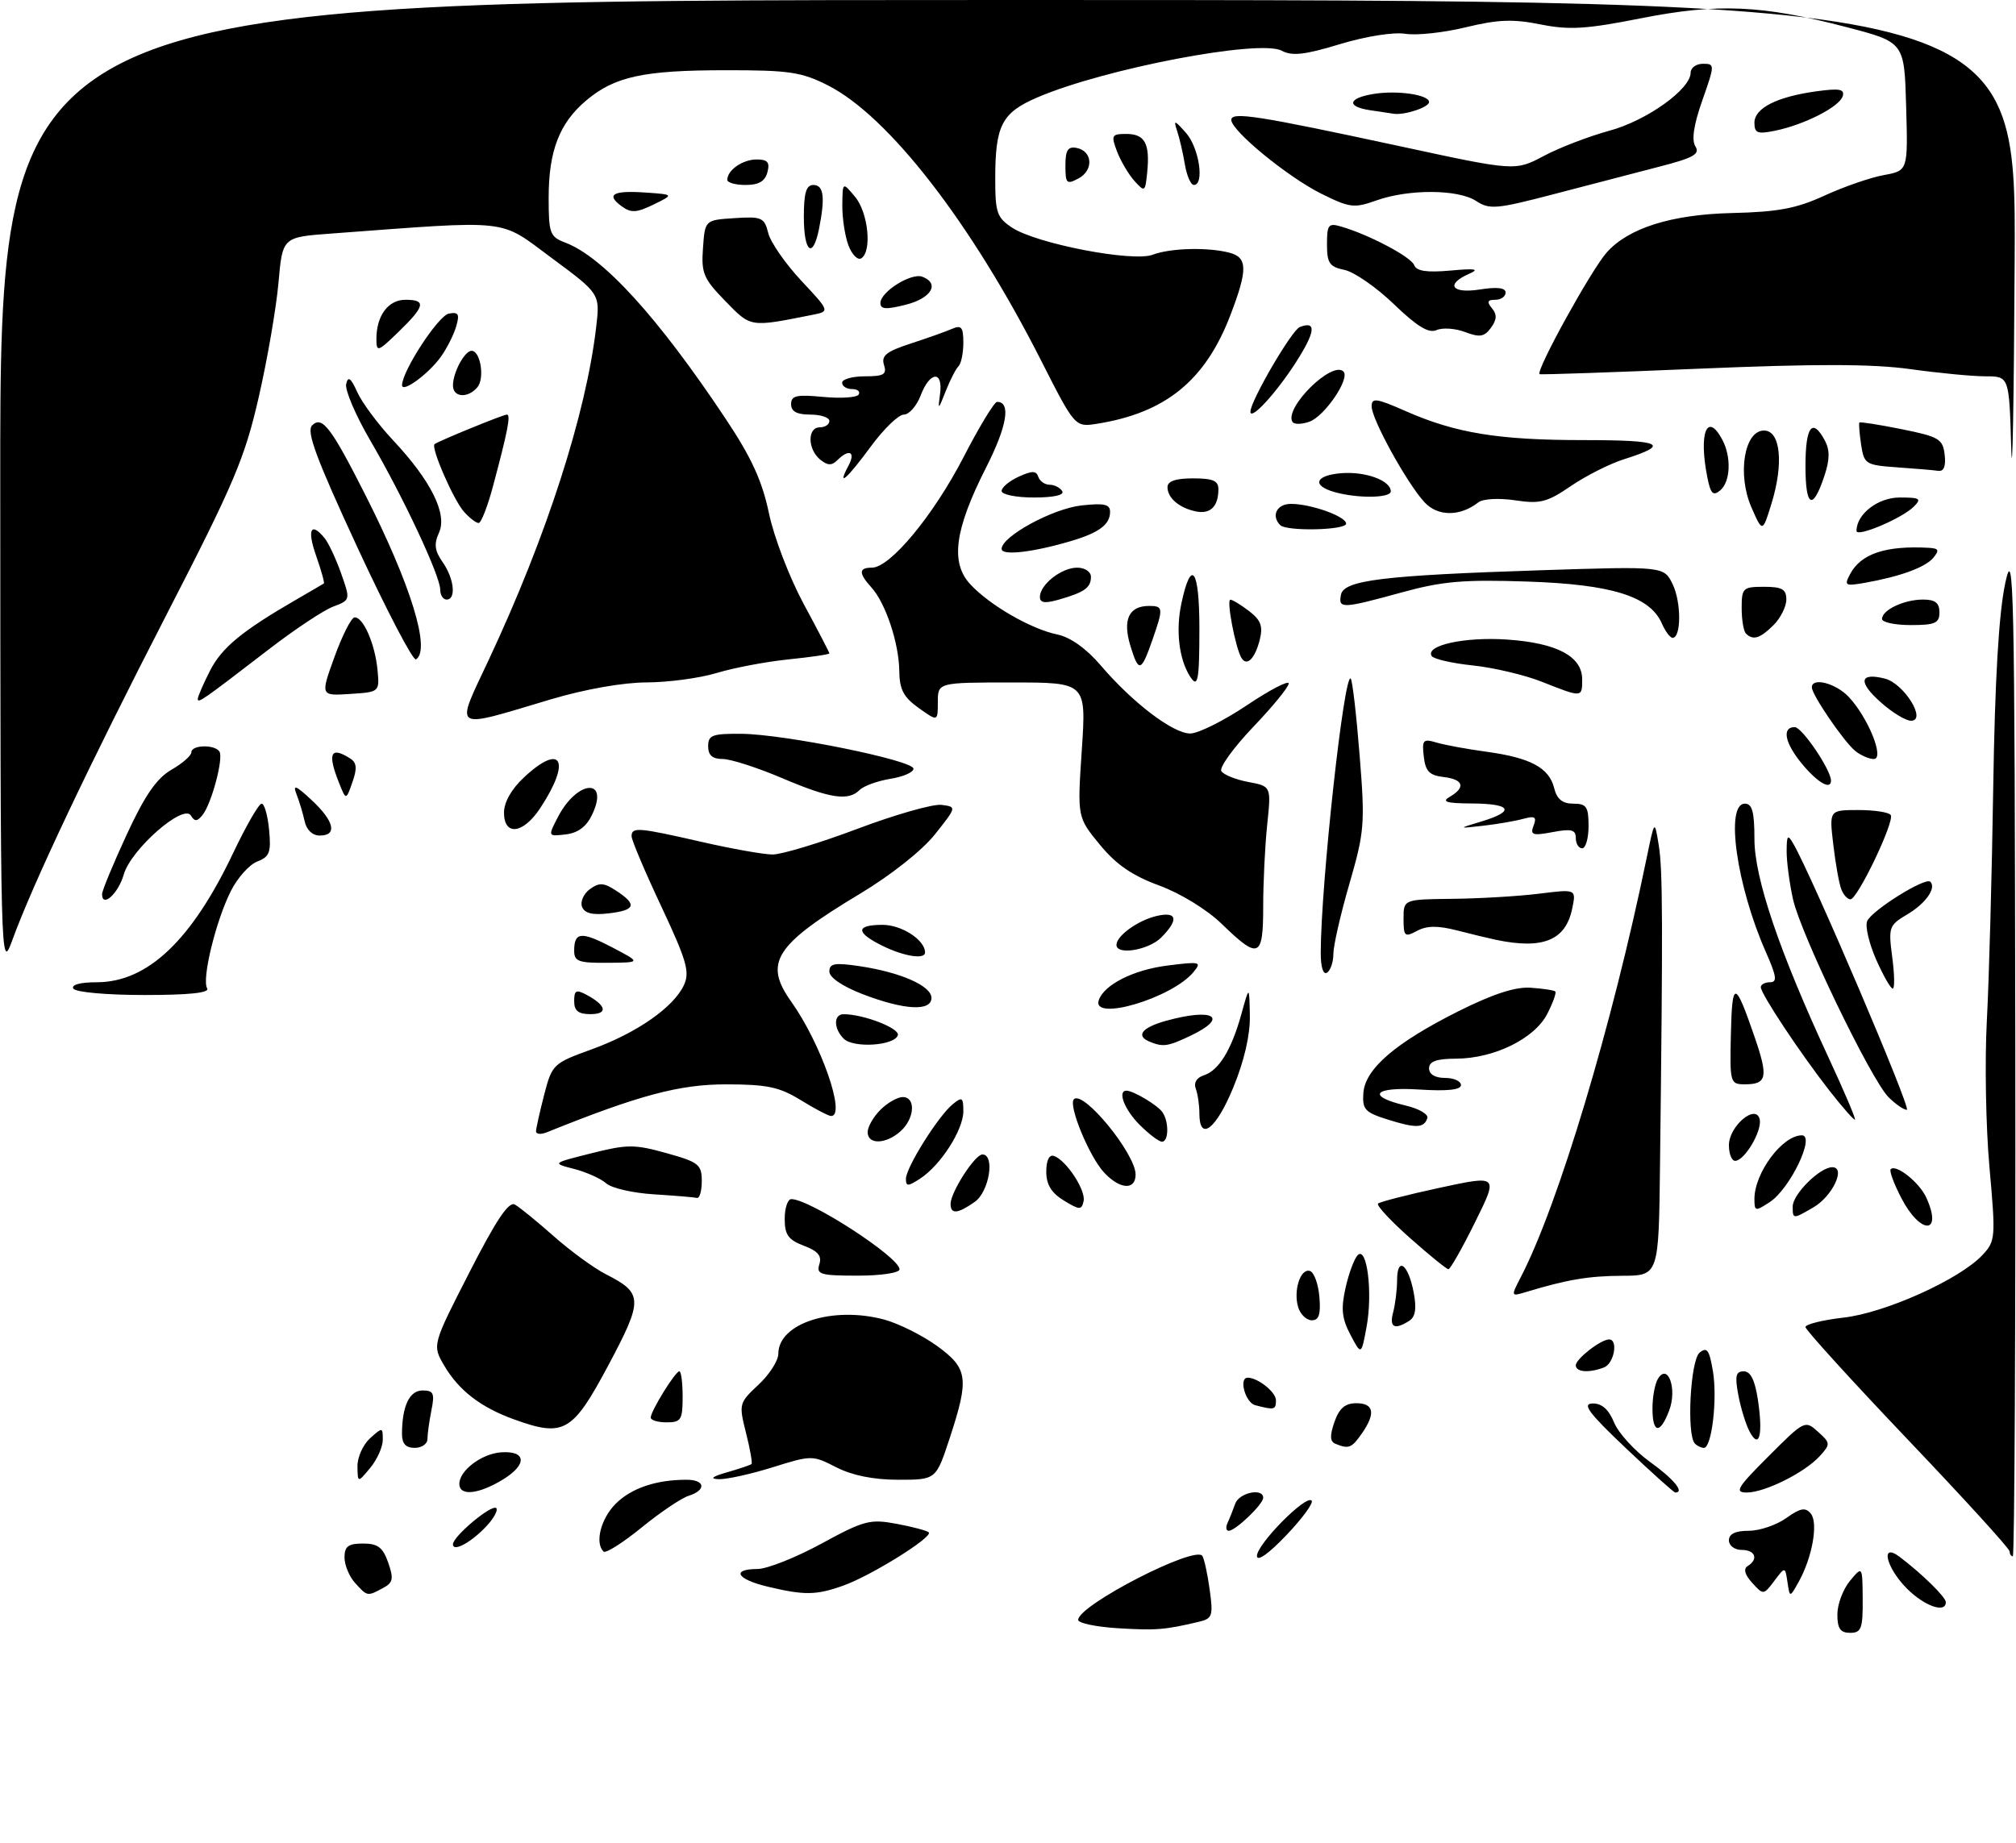 <?xml version="1.0" encoding="UTF-8" standalone="no"?>
<!DOCTYPE svg PUBLIC "-//W3C//DTD SVG 1.1//EN" "http://www.w3.org/Graphics/SVG/1.1/DTD/svg11.dtd" >
<svg xmlns="http://www.w3.org/2000/svg" xmlns:xlink="http://www.w3.org/1999/xlink" version="1.1" viewBox="0 0 316 289">
 <g >
 <path fill="currentColor"
d=" M 175.25 255.28 C 171.81 255.07 169.00 254.48 169.00 253.97 C 169.00 251.67 187.39 242.21 188.47 243.95 C 188.77 244.44 189.29 246.83 189.62 249.28 C 190.18 253.36 190.04 253.77 187.87 254.28 C 182.56 255.53 181.24 255.64 175.25 255.28 Z  M 288.00 253.11 C 288.00 251.52 288.89 249.16 289.97 247.86 C 291.93 245.50 291.93 245.50 291.97 250.75 C 292.00 255.34 291.75 256.00 290.00 256.00 C 288.46 256.00 288.00 255.33 288.00 253.11 Z  M 298.92 249.08 C 295.62 245.77 294.68 241.76 297.75 244.08 C 301.27 246.74 305.00 250.40 305.00 251.19 C 305.00 252.98 301.68 251.83 298.92 249.08 Z  M 55.65 248.17 C 54.74 247.17 54.00 245.37 54.00 244.17 C 54.00 242.44 54.59 242.00 56.90 242.00 C 59.23 242.00 60.01 242.60 60.85 244.99 C 61.74 247.54 61.61 248.14 60.01 248.99 C 57.57 250.30 57.59 250.31 55.65 248.17 Z  M 120.25 248.74 C 115.45 247.58 114.59 246.01 118.75 245.99 C 120.26 245.98 124.76 244.19 128.75 242.02 C 135.44 238.37 136.37 238.13 140.55 238.91 C 143.05 239.38 145.31 239.98 145.58 240.25 C 146.30 240.96 136.55 247.04 132.20 248.59 C 127.92 250.12 126.09 250.14 120.25 248.74 Z  M 274.64 248.15 C 273.49 246.88 273.24 245.97 273.93 245.54 C 275.68 244.46 275.14 243.00 273.00 243.00 C 271.89 243.00 271.00 242.33 271.00 241.50 C 271.00 240.49 272.01 240.00 274.10 240.00 C 275.80 240.00 278.45 239.11 279.98 238.01 C 282.20 236.43 282.99 236.28 283.83 237.30 C 285.04 238.75 284.07 244.19 281.93 248.02 C 280.54 250.50 280.54 250.50 280.18 248.05 C 279.81 245.60 279.81 245.60 278.11 247.86 C 276.43 250.09 276.39 250.09 274.64 248.15 Z  M 197.02 243.95 C 197.00 242.13 204.67 234.34 205.59 235.26 C 205.94 235.60 204.15 238.05 201.63 240.69 C 198.86 243.60 197.04 244.89 197.02 243.95 Z  M 94.60 243.26 C 93.21 241.88 94.18 238.10 96.51 235.76 C 98.97 233.31 102.83 232.00 107.62 232.00 C 110.55 232.00 110.75 233.63 107.93 234.52 C 106.79 234.88 103.46 237.13 100.53 239.52 C 97.59 241.91 94.93 243.59 94.60 243.26 Z  M 315.00 243.23 C 315.00 242.80 307.80 234.90 299.00 225.66 C 290.20 216.41 283.00 208.49 283.00 208.06 C 283.00 207.62 285.68 206.96 288.95 206.58 C 295.49 205.85 307.16 200.59 310.73 196.78 C 312.79 194.58 312.83 194.09 311.84 183.00 C 311.27 176.68 311.09 166.32 311.43 160.00 C 311.77 153.68 312.22 137.25 312.43 123.50 C 312.69 106.65 313.30 96.22 314.30 91.50 C 315.65 85.09 315.79 91.22 315.89 164.25 C 315.95 208.11 315.77 244.00 315.50 244.00 C 315.23 244.00 315.00 243.65 315.00 243.23 Z  M 71.00 242.12 C 71.00 240.87 77.10 235.77 77.79 236.45 C 78.08 236.75 77.47 237.93 76.42 239.09 C 74.04 241.72 71.00 243.42 71.00 242.12 Z  M 192.42 238.75 C 192.74 238.06 193.28 236.71 193.62 235.75 C 194.23 234.02 198.00 233.23 198.00 234.83 C 198.00 235.84 193.66 240.00 192.60 240.00 C 192.18 240.00 192.10 239.44 192.42 238.75 Z  M 72.00 232.65 C 72.00 230.56 75.47 227.93 78.52 227.70 C 82.52 227.41 82.68 229.62 78.82 231.97 C 75.00 234.30 72.00 234.60 72.00 232.65 Z  M 254.84 227.04 C 249.01 221.51 247.94 220.08 249.63 220.04 C 251.08 220.01 252.16 220.97 253.01 223.04 C 253.71 224.71 256.24 227.48 258.64 229.21 C 262.35 231.87 264.11 234.00 262.59 234.00 C 262.37 234.00 258.88 230.87 254.84 227.04 Z  M 277.22 228.31 C 282.83 222.69 282.94 222.64 284.96 224.47 C 286.93 226.24 286.94 226.41 285.26 228.27 C 282.92 230.86 276.64 234.00 273.80 234.00 C 271.83 234.00 272.29 233.23 277.22 228.31 Z  M 56.03 229.90 C 56.01 228.48 56.90 226.50 58.00 225.50 C 59.94 223.75 60.00 223.75 60.00 225.73 C 60.00 226.86 59.11 228.84 58.03 230.14 C 56.07 232.50 56.07 232.50 56.03 229.90 Z  M 114.00 230.82 C 115.92 230.27 117.63 229.69 117.80 229.53 C 117.96 229.37 117.57 227.17 116.93 224.63 C 115.79 220.12 115.84 219.95 118.88 217.11 C 120.60 215.51 122.00 213.32 122.00 212.25 C 122.00 207.47 130.52 204.72 138.61 206.89 C 140.85 207.50 144.56 209.35 146.85 211.00 C 151.73 214.54 151.95 216.07 148.86 225.48 C 146.72 232.00 146.72 232.00 140.82 232.00 C 136.95 232.00 133.61 231.33 131.11 230.06 C 127.34 228.13 127.24 228.13 121.06 230.06 C 117.63 231.13 113.85 231.96 112.66 231.91 C 111.19 231.85 111.62 231.50 114.00 230.82 Z  M 63.01 224.75 C 63.04 220.40 64.19 218.00 66.24 218.00 C 67.96 218.00 68.16 218.45 67.62 221.12 C 67.28 222.84 67.00 224.87 67.00 225.62 C 67.00 226.38 66.10 227.00 65.00 227.00 C 63.59 227.00 63.00 226.34 63.01 224.75 Z  M 209.32 226.36 C 208.46 226.01 208.42 225.09 209.17 222.94 C 209.92 220.79 210.84 220.00 212.60 220.00 C 215.37 220.00 215.66 221.61 213.44 224.78 C 211.86 227.04 211.41 227.21 209.32 226.36 Z  M 265.67 226.33 C 264.35 225.01 264.95 213.28 266.40 212.08 C 267.56 211.12 267.93 211.63 268.49 214.96 C 269.22 219.28 268.32 227.00 267.08 227.00 C 266.67 227.00 266.03 226.70 265.67 226.33 Z  M 274.26 224.48 C 273.66 223.37 272.86 220.78 272.48 218.73 C 271.91 215.73 272.08 215.00 273.33 215.00 C 274.39 215.00 275.08 216.38 275.54 219.44 C 276.37 224.95 275.77 227.31 274.26 224.48 Z  M 80.56 222.53 C 75.34 220.64 71.91 217.99 69.62 214.09 C 67.75 210.88 67.75 210.88 73.57 199.50 C 77.76 191.29 79.75 188.32 80.70 188.85 C 81.43 189.26 84.17 191.49 86.79 193.81 C 89.41 196.13 93.08 198.81 94.95 199.77 C 100.83 202.76 100.85 203.74 95.32 214.12 C 89.73 224.59 88.38 225.36 80.56 222.53 Z  M 259.02 220.75 C 259.02 218.96 259.42 216.88 259.90 216.13 C 261.46 213.66 262.91 217.79 261.64 221.13 C 260.21 224.94 259.00 224.77 259.02 220.75 Z  M 102.00 222.25 C 102.01 221.22 105.85 215.00 106.49 215.00 C 106.77 215.00 107.00 216.80 107.00 219.00 C 107.00 222.60 106.75 223.00 104.50 223.00 C 103.12 223.00 102.00 222.66 102.00 222.25 Z  M 196.75 220.31 C 195.20 219.91 194.13 216.00 195.57 216.00 C 197.17 216.00 200.00 218.26 200.00 219.54 C 200.00 221.04 199.76 221.10 196.75 220.31 Z  M 247.00 214.06 C 247.00 213.05 250.93 210.00 252.22 210.00 C 253.69 210.00 253.00 213.79 251.42 214.39 C 249.08 215.29 247.00 215.13 247.00 214.06 Z  M 211.68 209.28 C 210.33 206.72 210.17 205.20 210.91 201.91 C 211.42 199.63 212.28 197.32 212.82 196.78 C 214.27 195.33 215.19 202.67 214.21 208.00 C 213.38 212.50 213.38 212.50 211.68 209.28 Z  M 218.37 205.75 C 218.70 204.51 218.98 202.24 218.99 200.69 C 219.00 196.89 220.76 198.21 221.59 202.64 C 222.07 205.19 221.86 206.47 220.88 207.09 C 218.57 208.56 217.74 208.11 218.37 205.75 Z  M 203.50 205.00 C 202.68 202.40 203.84 198.78 205.33 199.27 C 205.98 199.48 206.64 201.31 206.81 203.33 C 207.04 206.06 206.74 207.00 205.63 207.00 C 204.81 207.00 203.85 206.10 203.50 205.00 Z  M 238.42 200.15 C 244.28 188.82 252.72 160.69 258.11 134.50 C 259.35 128.50 259.35 128.50 260.00 132.50 C 260.63 136.33 260.66 144.47 260.20 182.75 C 260.00 200.00 260.00 200.00 254.25 200.02 C 248.99 200.05 245.65 200.61 239.15 202.58 C 236.81 203.28 236.81 203.27 238.42 200.15 Z  M 128.43 198.22 C 128.85 196.90 128.21 196.14 126.00 195.31 C 123.56 194.38 123.00 193.60 123.00 191.09 C 123.00 189.39 123.47 188.00 124.04 188.00 C 126.94 188.00 141.00 197.12 141.00 199.01 C 141.00 199.56 138.12 200.00 134.43 200.00 C 128.59 200.00 127.93 199.80 128.43 198.22 Z  M 221.00 194.09 C 217.97 191.40 215.72 188.98 216.00 188.70 C 216.28 188.43 220.63 187.31 225.68 186.22 C 234.87 184.24 234.87 184.24 231.21 191.62 C 229.21 195.68 227.32 199.00 227.03 198.99 C 226.74 198.98 224.03 196.78 221.00 194.09 Z  M 298.05 187.88 C 296.87 185.61 296.11 183.56 296.36 183.31 C 297.19 182.47 300.85 185.38 301.93 187.74 C 304.57 193.54 301.07 193.66 298.05 187.88 Z  M 281.00 189.16 C 281.00 187.23 285.26 183.00 287.20 183.00 C 289.38 183.00 287.24 187.55 284.25 189.29 C 281.03 191.17 281.00 191.16 281.00 189.16 Z  M 149.00 188.75 C 149.01 186.91 152.81 181.00 153.99 181.00 C 156.00 181.00 155.06 186.85 152.78 188.44 C 150.09 190.33 149.00 190.41 149.00 188.75 Z  M 166.75 188.22 C 164.79 187.02 164.00 185.72 164.00 183.69 C 164.00 181.93 164.46 180.99 165.19 181.23 C 167.11 181.87 170.23 186.61 169.85 188.32 C 169.53 189.74 169.23 189.73 166.75 188.22 Z  M 275.00 187.97 C 275.00 183.88 279.38 178.00 282.43 178.00 C 284.60 178.00 280.58 186.39 277.41 188.46 C 275.13 189.96 275.00 189.93 275.00 187.97 Z  M 102.52 187.25 C 99.22 187.05 95.85 186.28 95.02 185.53 C 94.18 184.78 91.92 183.77 90.00 183.27 C 86.50 182.37 86.50 182.37 92.71 180.81 C 98.32 179.40 99.45 179.39 104.46 180.79 C 109.51 182.19 110.00 182.58 110.00 185.16 C 110.00 186.72 109.66 187.91 109.25 187.81 C 108.84 187.71 105.81 187.46 102.52 187.25 Z  M 142.00 184.82 C 142.00 183.06 147.05 175.00 149.33 173.13 C 150.81 171.91 151.00 172.04 151.00 174.23 C 151.00 177.13 147.46 182.67 144.25 184.77 C 142.32 186.03 142.00 186.04 142.00 184.82 Z  M 173.06 183.83 C 170.73 181.33 167.41 173.26 168.33 172.34 C 169.80 170.87 178.00 180.89 178.00 184.15 C 178.00 186.65 175.53 186.49 173.06 183.83 Z  M 271.00 179.56 C 271.00 176.53 275.29 172.95 275.83 175.52 C 276.21 177.33 273.44 182.00 271.98 182.00 C 271.44 182.00 271.00 180.90 271.00 179.56 Z  M 136.00 177.50 C 136.00 176.68 136.90 175.10 138.00 174.00 C 139.10 172.90 140.68 172.00 141.50 172.00 C 143.58 172.00 143.38 175.35 141.17 177.35 C 138.89 179.41 136.00 179.50 136.00 177.50 Z  M 178.64 176.36 C 176.26 173.99 175.11 171.00 176.57 171.00 C 177.66 171.00 181.51 173.31 182.23 174.40 C 183.25 175.92 183.19 179.00 182.14 179.00 C 181.66 179.00 180.09 177.81 178.64 176.36 Z  M 84.02 177.36 C 84.03 176.89 84.61 174.31 85.30 171.63 C 86.54 166.86 86.70 166.71 92.76 164.51 C 99.83 161.95 105.63 157.90 107.22 154.41 C 108.15 152.38 107.61 150.54 103.66 142.12 C 101.10 136.68 99.00 131.72 99.00 131.11 C 99.00 129.63 100.03 129.72 110.00 132.00 C 114.67 133.07 119.66 133.96 121.07 133.97 C 122.48 133.99 128.49 132.17 134.41 129.94 C 140.33 127.71 146.26 126.02 147.58 126.19 C 149.97 126.50 149.97 126.50 146.55 130.81 C 144.56 133.32 139.68 137.19 134.84 140.10 C 121.46 148.14 119.67 150.92 124.00 157.01 C 128.70 163.60 132.69 175.07 130.25 174.97 C 129.84 174.95 127.70 173.83 125.50 172.47 C 122.16 170.42 120.23 170.01 113.80 170.01 C 106.51 170.00 100.10 171.72 85.75 177.51 C 84.79 177.90 84.01 177.83 84.02 177.36 Z  M 188.00 174.58 C 188.00 173.25 187.74 171.49 187.43 170.67 C 187.08 169.77 187.57 168.95 188.68 168.60 C 191.04 167.85 193.02 164.62 194.58 159.00 C 195.82 154.50 195.82 154.50 195.91 159.23 C 195.97 162.24 195.03 166.33 193.32 170.48 C 190.63 177.05 188.00 179.07 188.00 174.58 Z  M 217.50 175.52 C 213.96 174.41 213.52 173.94 213.70 171.38 C 213.97 167.58 218.70 163.51 228.63 158.53 C 234.01 155.84 237.53 154.69 239.93 154.86 C 241.85 154.99 243.59 155.25 243.79 155.45 C 243.98 155.65 243.41 157.24 242.51 158.99 C 240.51 162.85 234.20 165.95 228.25 165.98 C 225.15 165.99 224.00 166.41 224.00 167.50 C 224.00 168.43 224.94 169.00 226.50 169.00 C 227.88 169.00 229.00 169.50 229.00 170.12 C 229.00 170.87 226.86 171.10 222.48 170.82 C 215.31 170.36 214.06 171.85 220.37 173.34 C 222.42 173.82 223.93 174.71 223.73 175.30 C 223.21 176.88 221.96 176.92 217.50 175.52 Z  M 286.77 171.01 C 282.19 165.15 276.00 155.82 276.00 154.77 C 276.00 154.35 276.65 154.00 277.44 154.00 C 278.61 154.00 278.48 153.09 276.79 149.26 C 272.20 138.88 270.38 126.00 273.50 126.00 C 274.65 126.00 275.00 127.28 275.00 131.54 C 275.00 137.67 278.90 149.18 286.59 165.75 C 289.03 171.01 290.91 175.41 290.76 175.54 C 290.62 175.67 288.82 173.63 286.77 171.01 Z  M 296.02 172.02 C 293.28 169.28 282.28 146.48 281.05 141.00 C 280.50 138.53 280.05 135.15 280.05 133.50 C 280.06 130.92 280.21 130.75 281.11 132.31 C 284.01 137.29 299.67 174.00 298.89 174.00 C 298.40 174.00 297.11 173.11 296.02 172.02 Z  M 271.31 162.08 C 271.51 153.58 271.95 153.64 275.05 162.64 C 277.19 168.88 276.96 170.00 273.51 170.00 C 271.19 170.00 271.13 169.80 271.31 162.08 Z  M 132.25 162.85 C 130.64 161.24 130.64 159.00 132.25 159.01 C 135.40 159.02 141.09 161.24 140.73 162.31 C 140.19 163.96 133.76 164.36 132.25 162.85 Z  M 180.25 163.34 C 177.96 162.41 178.96 161.11 182.75 160.05 C 190.24 157.97 192.72 159.48 186.60 162.39 C 183.06 164.07 182.33 164.18 180.25 163.34 Z  M 90.00 156.96 C 90.00 155.26 90.31 155.10 91.94 155.97 C 95.06 157.64 95.34 159.00 92.56 159.00 C 90.65 159.00 90.00 158.48 90.00 156.96 Z  M 135.25 155.88 C 132.06 154.65 130.00 153.26 130.00 152.32 C 130.00 151.04 130.83 150.90 134.75 151.48 C 141.18 152.44 146.00 154.57 146.00 156.45 C 146.00 158.60 141.74 158.37 135.25 155.88 Z  M 172.23 156.81 C 173.04 154.39 177.66 152.05 183.00 151.38 C 188.14 150.73 188.41 150.79 187.07 152.41 C 183.69 156.50 171.09 160.23 172.23 156.81 Z  M 11.50 155.00 C 11.12 154.39 12.57 154.00 15.19 154.00 C 23.13 153.99 30.05 147.43 36.56 133.71 C 38.58 129.47 40.57 126.00 41.01 126.00 C 41.44 126.00 41.97 127.85 42.18 130.11 C 42.52 133.63 42.25 134.33 40.33 135.07 C 39.09 135.54 37.22 137.63 36.18 139.71 C 33.82 144.40 31.60 153.54 32.47 154.95 C 32.91 155.66 29.68 156.00 22.62 156.00 C 16.70 156.00 11.85 155.56 11.50 155.00 Z  M 294.09 150.47 C 292.99 147.98 292.34 145.27 292.66 144.44 C 293.29 142.80 301.80 137.47 302.57 138.24 C 303.56 139.22 301.83 141.67 298.94 143.37 C 296.09 145.06 295.98 145.37 296.60 150.07 C 296.96 152.78 297.00 155.00 296.68 155.00 C 296.36 155.00 295.19 152.96 294.09 150.47 Z  M 207.02 149.31 C 207.06 138.43 210.69 105.35 211.72 106.39 C 211.98 106.65 212.61 112.04 213.11 118.36 C 213.98 129.17 213.88 130.38 211.52 138.54 C 210.13 143.32 209.00 148.27 209.00 149.55 C 209.00 150.83 208.55 152.16 208.00 152.50 C 207.40 152.87 207.01 151.60 207.02 149.31 Z  M 0.04 76.25 C 0.00 0.00 0.00 0.00 158.00 0.00 C 316.00 0.00 316.00 0.00 315.79 40.75 C 315.67 63.16 315.43 76.44 315.25 70.25 C 314.93 59.00 314.93 59.00 311.22 59.00 C 309.17 59.00 303.86 58.49 299.42 57.87 C 293.49 57.05 284.68 57.03 266.43 57.80 C 252.73 58.38 241.44 58.77 241.32 58.66 C 240.73 58.07 249.37 42.40 251.83 39.60 C 255.22 35.76 261.99 33.62 271.50 33.40 C 278.71 33.23 281.59 32.69 286.00 30.66 C 289.02 29.27 293.20 27.83 295.28 27.45 C 299.07 26.76 299.07 26.76 298.78 16.69 C 298.50 6.62 298.50 6.62 289.50 4.27 C 276.17 0.78 269.26 0.48 257.20 2.87 C 248.61 4.57 245.99 4.73 241.48 3.83 C 237.16 2.96 234.81 3.05 229.79 4.27 C 226.33 5.12 222.05 5.58 220.29 5.30 C 218.43 5.00 214.10 5.69 210.03 6.92 C 204.51 8.60 202.53 8.82 200.90 7.95 C 197.46 6.11 173.16 10.75 162.66 15.25 C 157.02 17.66 156.00 19.63 156.00 28.04 C 156.00 33.35 156.27 34.13 158.67 35.71 C 162.52 38.22 177.56 41.12 180.67 39.94 C 183.45 38.88 189.38 38.73 192.75 39.63 C 195.56 40.38 195.58 42.30 192.87 49.38 C 188.95 59.64 182.72 64.72 172.00 66.43 C 168.50 66.99 168.50 66.99 163.16 56.47 C 152.21 34.89 139.29 18.22 129.78 13.39 C 125.63 11.29 123.71 11.00 113.78 11.01 C 100.86 11.01 96.36 11.99 91.90 15.74 C 87.69 19.28 86.00 23.65 86.00 30.99 C 86.00 36.60 86.19 37.12 88.61 38.04 C 94.54 40.29 103.15 49.75 113.71 65.61 C 117.80 71.74 119.46 75.38 120.53 80.47 C 121.30 84.18 123.75 90.57 125.97 94.68 C 128.19 98.79 130.00 102.28 130.00 102.44 C 130.00 102.60 127.12 103.02 123.60 103.38 C 120.08 103.74 115.02 104.70 112.35 105.51 C 109.68 106.32 104.74 106.98 101.36 106.99 C 97.66 107.00 91.71 108.05 86.36 109.64 C 70.59 114.34 71.29 114.80 76.65 103.36 C 85.66 84.13 91.85 64.95 93.45 51.28 C 94.06 46.06 94.06 46.06 86.46 40.44 C 78.07 34.23 80.50 34.50 51.89 36.62 C 44.28 37.18 44.28 37.18 43.65 44.34 C 43.30 48.28 41.91 56.36 40.55 62.29 C 38.37 71.82 36.69 75.79 26.14 96.29 C 13.93 120.02 5.13 138.59 1.89 147.50 C 0.10 152.41 0.07 151.15 0.04 76.25 Z  M 90.00 149.06 C 90.00 146.09 91.11 145.99 96.00 148.55 C 100.50 150.91 100.50 150.91 95.25 150.95 C 90.70 150.99 90.00 150.74 90.00 149.06 Z  M 138.25 148.25 C 134.08 146.18 134.12 145.00 138.35 145.00 C 141.34 145.00 145.00 147.38 145.00 149.33 C 145.00 150.48 141.65 149.94 138.25 148.25 Z  M 175.00 148.15 C 175.00 146.73 178.34 144.31 181.25 143.62 C 184.53 142.84 184.82 144.18 182.00 147.00 C 180.03 148.97 175.00 149.80 175.00 148.15 Z  M 191.50 144.85 C 189.18 142.60 185.06 140.07 181.69 138.83 C 177.45 137.27 174.93 135.53 172.37 132.40 C 168.86 128.12 168.86 128.12 169.57 117.56 C 170.27 107.00 170.27 107.00 158.64 107.00 C 147.00 107.00 147.00 107.00 147.00 110.07 C 147.00 113.14 147.00 113.14 144.00 111.00 C 141.62 109.30 140.99 108.10 140.96 105.18 C 140.90 100.81 138.82 94.57 136.60 92.11 C 134.56 89.85 134.58 89.00 136.67 89.00 C 139.52 89.00 146.29 80.84 151.00 71.73 C 153.47 66.94 155.85 63.02 156.28 63.01 C 158.50 62.98 157.86 66.82 154.55 73.33 C 149.62 83.06 148.93 88.22 152.11 91.63 C 155.18 94.92 161.60 98.62 165.74 99.48 C 167.79 99.91 170.28 101.68 172.54 104.33 C 177.53 110.18 183.87 115.00 186.56 115.00 C 187.82 115.00 191.80 113.01 195.42 110.59 C 199.04 108.16 202.00 106.62 202.00 107.16 C 202.00 107.71 199.48 110.79 196.40 114.01 C 193.33 117.24 191.09 120.34 191.44 120.90 C 191.79 121.46 193.69 122.23 195.66 122.60 C 199.26 123.27 199.26 123.27 198.63 129.28 C 198.28 132.59 198.00 138.38 198.00 142.15 C 198.00 150.20 197.31 150.49 191.50 144.85 Z  M 234.50 147.35 C 233.40 147.12 230.64 146.46 228.37 145.87 C 225.36 145.10 223.65 145.12 222.12 145.94 C 220.18 146.98 220.00 146.82 220.00 144.04 C 220.00 141.00 220.00 141.00 227.75 140.92 C 232.01 140.87 238.10 140.51 241.29 140.11 C 247.07 139.39 247.07 139.39 246.44 142.44 C 245.41 147.43 241.87 148.89 234.50 147.35 Z  M 91.23 142.17 C 90.93 141.37 91.48 140.13 92.45 139.41 C 93.94 138.33 94.64 138.37 96.62 139.67 C 99.91 141.83 99.61 142.71 95.40 143.20 C 92.87 143.50 91.63 143.19 91.23 142.17 Z  M 16.00 140.18 C 16.00 139.64 17.74 135.44 19.86 130.85 C 22.71 124.69 24.55 122.03 26.86 120.69 C 28.59 119.70 30.00 118.46 30.00 117.94 C 30.00 116.77 33.69 116.69 34.40 117.84 C 35.06 118.91 33.14 126.07 31.73 127.80 C 30.90 128.82 30.51 128.83 29.92 127.86 C 28.74 125.96 20.53 133.17 19.40 137.10 C 18.54 140.11 16.00 142.41 16.00 140.18 Z  M 288.61 139.41 C 288.27 138.54 287.71 135.39 287.36 132.41 C 286.72 127.00 286.72 127.00 291.30 127.00 C 293.82 127.00 296.10 127.35 296.37 127.79 C 296.99 128.80 291.16 141.00 290.05 141.00 C 289.59 141.00 288.94 140.29 288.61 139.41 Z  M 247.00 131.39 C 247.00 130.08 246.32 129.90 243.37 130.46 C 240.22 131.05 239.82 130.91 240.38 129.45 C 240.91 128.08 240.60 127.88 238.76 128.38 C 237.52 128.72 234.70 129.21 232.50 129.46 C 228.50 129.91 228.50 129.91 232.25 128.78 C 237.54 127.18 236.91 126.01 230.75 125.97 C 226.70 125.95 225.90 125.71 227.25 124.92 C 229.80 123.44 229.39 122.18 226.25 121.82 C 224.05 121.56 223.43 120.92 223.17 118.61 C 222.87 116.00 223.07 115.79 225.17 116.42 C 226.45 116.80 229.97 117.45 233.00 117.86 C 239.88 118.80 242.80 120.36 243.60 123.53 C 244.04 125.30 244.90 126.00 246.61 126.00 C 248.67 126.00 249.00 126.48 249.00 129.50 C 249.00 131.43 248.55 133.00 248.00 133.00 C 247.45 133.00 247.00 132.27 247.00 131.39 Z  M 47.75 128.75 C 47.48 127.51 46.90 125.60 46.47 124.50 C 45.86 122.93 46.38 123.14 48.85 125.44 C 52.40 128.75 52.92 131.00 50.12 131.00 C 48.97 131.00 48.04 130.11 47.75 128.75 Z  M 87.45 128.10 C 90.48 122.24 95.59 121.90 92.80 127.75 C 91.91 129.61 90.58 130.60 88.68 130.82 C 85.87 131.15 85.87 131.15 87.45 128.10 Z  M 79.00 127.40 C 79.00 125.78 80.17 123.71 82.11 121.90 C 88.05 116.34 89.59 119.28 84.65 126.74 C 81.99 130.76 79.00 131.11 79.00 127.40 Z  M 53.12 122.68 C 51.30 118.10 51.82 116.97 54.87 118.90 C 55.92 119.56 56.01 120.45 55.24 122.63 C 54.24 125.50 54.24 125.50 53.12 122.68 Z  M 122.53 121.97 C 118.69 120.34 114.53 119.00 113.28 119.00 C 111.67 119.00 111.00 118.41 111.00 117.00 C 111.00 115.25 111.65 115.01 116.25 115.05 C 122.93 115.11 143.03 119.18 143.18 120.50 C 143.24 121.05 141.63 121.77 139.59 122.10 C 137.56 122.43 135.38 123.22 134.75 123.85 C 132.96 125.64 130.08 125.19 122.53 121.97 Z  M 282.59 119.92 C 279.78 116.59 279.22 114.00 281.32 114.00 C 282.46 114.00 287.00 120.70 287.00 122.39 C 287.00 123.89 284.97 122.75 282.59 119.92 Z  M 290.82 117.75 C 289.05 116.33 284.00 108.94 284.00 107.77 C 284.00 106.14 287.75 107.11 289.78 109.26 C 292.83 112.51 295.45 119.00 293.70 119.00 C 292.98 119.00 291.68 118.44 290.82 117.75 Z  M 294.77 110.08 C 291.20 106.90 291.47 105.40 295.44 106.39 C 298.44 107.15 302.08 113.00 299.54 113.00 C 298.71 113.00 296.56 111.69 294.77 110.08 Z  M 31.00 109.58 C 31.00 109.22 31.87 107.22 32.92 105.15 C 34.78 101.52 37.92 98.93 46.50 93.97 C 48.70 92.69 50.62 91.58 50.76 91.48 C 50.90 91.39 50.36 89.44 49.56 87.16 C 48.11 83.05 48.71 81.74 50.86 84.34 C 51.47 85.07 52.64 87.56 53.46 89.87 C 54.94 94.07 54.94 94.07 52.22 95.11 C 50.72 95.67 46.18 98.69 42.12 101.82 C 31.71 109.83 31.00 110.32 31.00 109.58 Z  M 52.43 102.99 C 53.65 99.62 55.06 96.84 55.57 96.80 C 56.92 96.69 58.78 100.94 59.17 105.00 C 59.50 108.50 59.50 108.50 54.86 108.80 C 50.22 109.10 50.22 109.10 52.43 102.99 Z  M 241.63 106.87 C 238.95 105.81 234.09 104.67 230.85 104.33 C 227.60 103.99 224.70 103.32 224.41 102.85 C 223.37 101.18 229.60 99.82 236.22 100.27 C 244.06 100.81 248.00 102.90 248.00 106.52 C 248.00 109.40 248.02 109.40 241.63 106.87 Z  M 186.48 105.97 C 184.79 103.24 184.28 98.80 185.18 94.60 C 186.72 87.41 188.00 89.18 188.00 98.50 C 188.00 106.84 187.76 108.03 186.48 105.97 Z  M 177.20 101.31 C 175.93 97.17 176.93 95.00 180.12 95.00 C 182.34 95.00 182.37 95.34 180.67 100.23 C 178.87 105.40 178.50 105.52 177.20 101.31 Z  M 56.05 85.88 C 49.55 71.84 47.98 67.62 48.93 66.69 C 50.49 65.15 51.88 66.96 57.22 77.50 C 64.40 91.66 67.56 101.92 65.20 103.38 C 64.76 103.65 60.64 95.78 56.05 85.88 Z  M 194.61 103.18 C 193.66 101.64 192.20 94.00 192.86 94.02 C 193.21 94.03 194.54 94.85 195.82 95.83 C 197.64 97.23 197.99 98.19 197.46 100.31 C 196.72 103.25 195.45 104.53 194.61 103.18 Z  M 260.49 97.75 C 258.62 93.49 252.65 91.62 239.45 91.18 C 229.40 90.84 226.11 91.12 219.68 92.89 C 210.35 95.45 209.76 95.47 210.19 93.25 C 210.62 90.96 216.77 90.21 241.67 89.40 C 260.83 88.78 260.83 88.78 262.20 91.64 C 263.55 94.46 263.53 100.00 262.17 100.00 C 261.79 100.00 261.03 98.99 260.49 97.75 Z  M 273.67 99.33 C 273.30 98.97 273.00 97.17 273.00 95.33 C 273.00 92.19 273.20 92.00 276.50 92.00 C 279.33 92.00 280.00 92.38 280.00 94.00 C 280.00 95.10 279.10 96.90 278.00 98.00 C 275.90 100.10 274.78 100.44 273.67 99.33 Z  M 295.00 97.04 C 295.00 95.63 298.46 94.00 301.43 94.00 C 303.33 94.00 304.00 94.52 304.00 96.00 C 304.00 97.70 303.33 98.00 299.50 98.00 C 297.02 98.00 295.00 97.57 295.00 97.04 Z  M 163.00 93.59 C 163.00 91.66 166.38 89.00 168.83 89.00 C 170.05 89.00 171.00 89.63 171.00 90.44 C 171.00 92.14 169.99 92.86 165.97 94.01 C 163.78 94.64 163.00 94.52 163.00 93.59 Z  M 69.00 92.43 C 69.00 90.29 63.18 77.86 58.08 69.13 C 55.76 65.17 54.05 61.15 54.26 60.21 C 54.56 58.92 54.99 59.23 56.01 61.50 C 56.76 63.15 59.27 66.53 61.59 69.00 C 67.56 75.37 70.15 80.57 68.81 83.52 C 68.00 85.30 68.13 86.35 69.38 88.13 C 71.19 90.71 71.54 94.00 70.00 94.00 C 69.45 94.00 69.00 93.30 69.00 92.43 Z  M 290.00 90.00 C 291.71 86.80 295.59 85.51 302.37 85.89 C 303.89 85.98 304.02 86.27 303.04 87.45 C 301.79 88.96 297.80 90.41 292.23 91.39 C 289.22 91.91 289.04 91.80 290.00 90.00 Z  M 157.00 86.06 C 157.00 84.11 164.97 79.76 169.48 79.25 C 173.07 78.85 174.00 79.05 174.00 80.25 C 174.00 82.22 172.30 83.50 168.00 84.79 C 161.96 86.59 157.00 87.17 157.00 86.06 Z  M 291.00 83.24 C 291.00 80.60 294.36 78.00 297.77 78.00 C 300.97 78.00 301.25 78.18 299.96 79.45 C 298.11 81.29 291.00 84.29 291.00 83.24 Z  M 200.67 82.33 C 199.20 80.86 200.14 79.00 202.35 79.00 C 205.50 79.00 211.00 80.97 211.00 82.10 C 211.00 83.13 201.68 83.34 200.67 82.33 Z  M 274.53 79.55 C 272.28 74.39 273.40 67.50 276.50 67.50 C 279.10 67.50 279.62 72.69 277.66 79.00 C 276.27 83.50 276.27 83.50 274.53 79.55 Z  M 72.74 80.25 C 71.09 78.41 67.48 70.12 68.12 69.63 C 68.82 69.11 78.87 65.00 79.45 65.00 C 80.09 65.00 79.61 67.52 77.27 76.25 C 76.43 79.41 75.42 82.00 75.02 82.00 C 74.63 82.00 73.60 81.21 72.74 80.25 Z  M 187.50 80.19 C 184.86 79.66 183.00 78.08 183.00 76.38 C 183.00 75.44 184.27 75.00 187.00 75.00 C 190.15 75.00 191.00 75.37 190.98 76.75 C 190.96 79.41 189.72 80.63 187.50 80.19 Z  M 223.27 78.73 C 220.50 75.71 215.00 65.72 215.00 63.72 C 215.00 62.33 215.71 62.42 220.25 64.42 C 228.15 67.91 234.84 69.00 248.25 69.00 C 260.59 69.00 261.96 69.66 254.50 72.02 C 252.30 72.72 248.58 74.60 246.23 76.20 C 242.51 78.75 241.40 79.03 237.48 78.44 C 234.94 78.06 232.44 78.20 231.74 78.75 C 228.87 81.01 225.35 81.00 223.27 78.73 Z  M 283.00 73.06 C 283.00 66.85 284.08 65.42 286.03 69.05 C 286.83 70.54 286.82 72.03 285.99 74.54 C 284.14 80.15 283.00 79.58 283.00 73.06 Z  M 157.00 76.98 C 157.00 76.42 158.20 75.41 159.67 74.74 C 161.78 73.78 162.43 73.78 162.75 74.76 C 162.98 75.44 163.78 76.00 164.52 76.00 C 165.27 76.00 166.16 76.45 166.50 77.00 C 166.88 77.62 165.18 78.00 162.06 78.00 C 159.28 78.00 157.00 77.54 157.00 76.98 Z  M 209.19 77.15 C 205.58 76.13 206.13 74.53 210.21 74.19 C 214.02 73.88 218.00 75.33 218.00 77.04 C 218.00 78.10 212.80 78.17 209.19 77.15 Z  M 267.63 74.89 C 266.23 67.90 267.58 64.47 269.96 68.93 C 271.42 71.65 271.25 75.55 269.63 76.89 C 268.53 77.81 268.13 77.41 267.63 74.89 Z  M 133.00 73.00 C 134.17 70.82 133.09 70.31 131.24 72.16 C 130.37 73.03 129.71 73.00 128.54 72.04 C 126.57 70.40 126.54 67.00 128.50 67.00 C 129.32 67.00 130.00 66.55 130.00 66.00 C 130.00 65.45 128.65 65.00 127.00 65.00 C 124.90 65.00 124.00 64.51 124.00 63.37 C 124.00 62.02 124.85 61.83 129.03 62.23 C 131.80 62.49 134.30 62.33 134.59 61.86 C 134.88 61.39 134.42 61.00 133.56 61.00 C 132.70 61.00 132.00 60.55 132.00 60.00 C 132.00 59.45 133.61 59.00 135.57 59.00 C 138.54 59.00 139.04 58.70 138.56 57.20 C 138.11 55.77 138.94 55.10 142.75 53.86 C 145.36 53.01 148.29 51.97 149.25 51.55 C 150.69 50.92 151.00 51.30 151.00 53.73 C 151.00 55.34 150.66 57.00 150.25 57.41 C 149.84 57.81 148.93 59.57 148.24 61.32 C 147.05 64.34 147.00 64.36 147.35 61.75 C 147.85 58.04 145.74 58.21 144.31 62.00 C 143.68 63.65 142.50 65.00 141.67 65.00 C 140.85 65.00 138.52 67.25 136.50 70.00 C 132.72 75.15 131.11 76.53 133.00 73.00 Z  M 297.36 73.27 C 292.43 72.92 292.19 72.77 291.72 69.70 C 291.46 67.94 291.34 66.39 291.45 66.25 C 291.57 66.11 294.56 66.58 298.09 67.29 C 303.93 68.47 304.53 68.82 304.82 71.29 C 305.03 73.09 304.69 73.94 303.82 73.82 C 303.09 73.71 300.19 73.47 297.36 73.27 Z  M 202.59 66.15 C 201.24 63.97 208.81 56.48 210.58 58.25 C 211.66 59.32 207.68 65.21 205.28 66.10 C 204.06 66.54 202.85 66.57 202.59 66.15 Z  M 196.00 64.54 C 196.00 62.87 202.48 51.75 203.74 51.27 C 206.40 50.25 206.20 52.01 203.12 56.82 C 200.00 61.67 196.00 66.02 196.00 64.54 Z  M 71.00 60.43 C 71.00 58.40 72.83 55.00 73.92 55.00 C 75.31 55.00 76.00 59.29 74.84 60.70 C 73.34 62.49 71.00 62.33 71.00 60.43 Z  M 63.02 60.37 C 63.08 58.09 68.71 49.48 70.35 49.17 C 71.86 48.88 72.07 49.24 71.51 51.16 C 71.14 52.45 70.07 54.58 69.13 55.90 C 67.21 58.61 62.99 61.70 63.02 60.37 Z  M 59.00 53.13 C 59.00 49.50 60.85 47.00 63.54 47.00 C 66.85 47.00 66.64 47.98 62.50 52.00 C 59.20 55.20 59.00 55.26 59.00 53.13 Z  M 218.50 47.70 C 215.75 45.05 212.26 42.63 210.75 42.32 C 208.39 41.83 208.00 41.26 208.00 38.31 C 208.00 35.21 208.22 34.93 210.25 35.53 C 214.62 36.81 221.17 40.27 221.67 41.57 C 222.03 42.51 223.64 42.75 227.34 42.42 C 231.32 42.06 231.98 42.18 230.25 42.94 C 226.50 44.60 227.57 46.09 232.00 45.38 C 234.68 44.96 236.00 45.12 236.00 45.87 C 236.00 46.49 235.27 47.00 234.38 47.00 C 233.14 47.00 233.02 47.32 233.86 48.33 C 234.67 49.31 234.63 50.12 233.70 51.39 C 232.67 52.81 231.94 52.93 229.65 52.06 C 228.12 51.48 226.11 51.34 225.18 51.75 C 223.95 52.30 222.15 51.21 218.50 47.70 Z  M 113.69 47.20 C 110.27 43.69 109.90 42.83 110.19 38.89 C 110.50 34.50 110.50 34.50 115.13 34.20 C 119.40 33.92 119.81 34.10 120.42 36.54 C 120.78 37.99 123.11 41.34 125.59 44.00 C 130.10 48.82 130.10 48.82 127.30 49.37 C 117.51 51.32 117.73 51.36 113.69 47.20 Z  M 138.00 47.51 C 138.00 45.75 142.84 42.72 144.58 43.39 C 147.35 44.45 145.99 46.76 142.00 47.77 C 138.89 48.56 138.00 48.50 138.00 47.51 Z  M 133.00 38.50 C 132.45 37.05 132.01 34.21 132.03 32.18 C 132.07 28.50 132.07 28.50 134.03 30.86 C 136.10 33.34 136.71 39.44 135.00 40.50 C 134.45 40.84 133.55 39.94 133.00 38.50 Z  M 126.00 34.00 C 126.00 30.22 126.37 29.00 127.50 29.00 C 129.12 29.00 129.36 30.94 128.38 35.88 C 127.41 40.69 126.00 39.58 126.00 34.00 Z  M 97.43 32.33 C 94.92 30.49 96.08 29.83 101.22 30.19 C 105.65 30.50 105.65 30.50 102.44 32.07 C 99.76 33.37 98.92 33.42 97.43 32.33 Z  M 207.07 30.35 C 201.82 27.73 193.00 20.49 193.00 18.80 C 193.00 17.47 197.14 18.12 219.50 22.94 C 237.50 26.83 237.50 26.83 242.00 24.44 C 244.47 23.13 249.09 21.36 252.25 20.50 C 258.10 18.92 265.00 13.99 265.00 11.40 C 265.00 10.63 265.87 10.00 266.92 10.00 C 268.81 10.00 268.81 10.11 266.83 15.74 C 265.48 19.58 265.12 21.97 265.75 22.96 C 266.50 24.16 265.45 24.75 260.09 26.13 C 256.46 27.07 249.04 29.00 243.59 30.43 C 234.57 32.79 233.48 32.89 231.38 31.51 C 228.55 29.66 220.82 29.62 215.73 31.43 C 212.25 32.67 211.57 32.59 207.07 30.35 Z  M 177.82 28.37 C 176.90 27.34 175.67 25.26 175.09 23.75 C 174.13 21.20 174.24 21.00 176.56 21.00 C 179.45 21.00 180.27 22.51 179.82 27.02 C 179.51 30.11 179.44 30.16 177.82 28.37 Z  M 114.00 28.20 C 114.00 26.67 116.41 25.00 118.61 25.00 C 120.32 25.00 120.70 25.45 120.29 27.00 C 119.92 28.42 118.93 29.00 116.88 29.00 C 115.30 29.00 114.00 28.64 114.00 28.20 Z  M 167.00 25.96 C 167.00 23.55 167.39 22.93 168.74 23.19 C 171.26 23.67 171.46 26.68 169.06 27.97 C 167.19 28.97 167.00 28.79 167.00 25.96 Z  M 185.72 25.75 C 185.42 23.96 184.87 21.60 184.50 20.50 C 183.92 18.75 184.09 18.79 185.92 20.86 C 187.96 23.18 188.83 29.00 187.13 29.00 C 186.65 29.00 186.02 27.54 185.72 25.75 Z  M 275.00 19.24 C 275.00 16.95 278.53 15.16 284.76 14.31 C 288.36 13.82 289.18 13.97 288.83 15.10 C 288.31 16.75 282.84 19.55 278.25 20.49 C 275.48 21.06 275.00 20.88 275.00 19.24 Z  M 214.75 17.28 C 211.00 16.72 211.29 15.38 215.29 14.73 C 219.01 14.12 224.00 14.85 224.00 16.00 C 224.00 16.81 220.21 18.07 218.50 17.84 C 217.95 17.76 216.26 17.51 214.75 17.28 Z "/>
</g>
</svg>